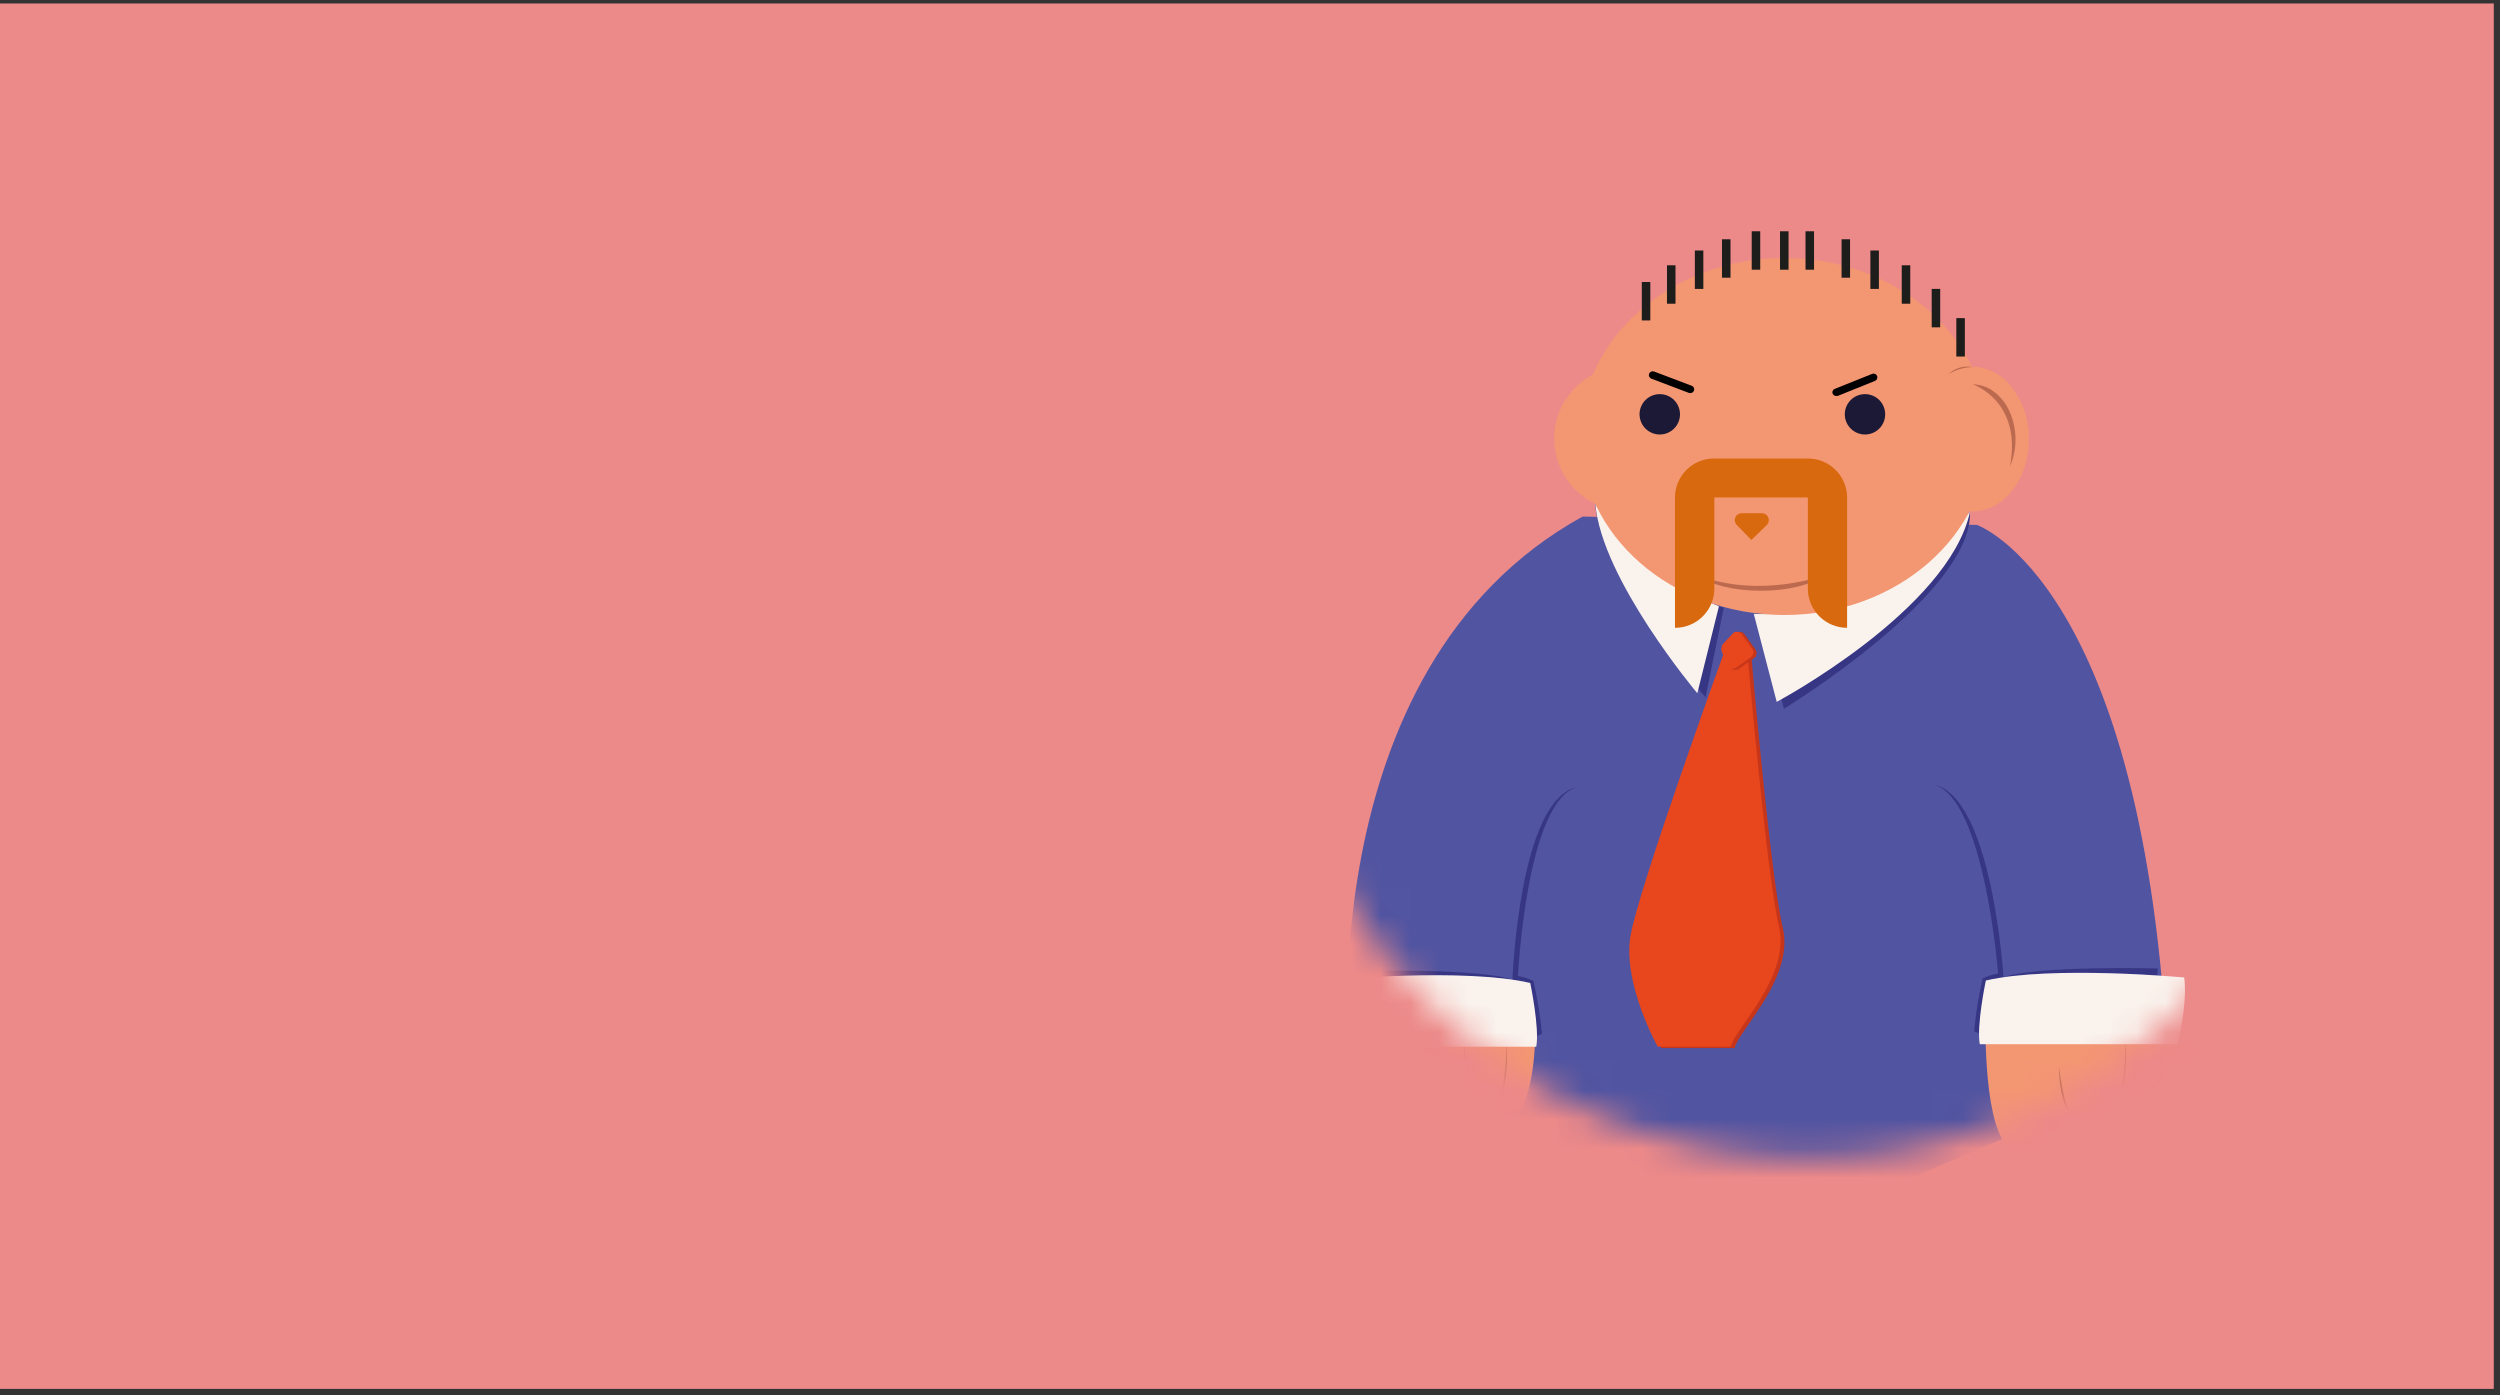<svg width="86" height="48" viewBox="0 0 86 48" fill="none" xmlns="http://www.w3.org/2000/svg">
<rect x="0" y="0" width="86" height="48" fill="#333333" stroke="none"/>
<rect y="0.119" width="85.786" height="47.659" fill="#EC8989"/>
<mask id="mask0_426_4" style="mask-type:alpha" maskUnits="userSpaceOnUse" x="43" y="2" width="38" height="38">
<path d="M80.756 21.301C80.756 31.537 72.458 39.835 62.222 39.835C51.986 39.835 43.688 31.537 43.688 21.301C43.688 11.065 51.986 2.767 62.222 2.767C72.458 2.767 80.756 11.065 80.756 21.301Z" fill="#EC8989"/>
</mask>
<g mask="url(#mask0_426_4)">
<path d="M46.434 37.103C46.434 37.103 44.842 23.061 54.441 17.77L68.002 18.057C68.002 18.057 73.799 20.04 74.577 36.755L61.126 42.482L46.434 37.103Z" fill="#5154A1"/>
<path d="M67.768 17.608C67.768 17.608 64.66 21.538 60.566 21.351L61.368 24.381C61.368 24.381 67.862 20.421 67.768 17.608Z" fill="#373684"/>
<path d="M67.768 17.608C67.768 17.608 64.423 21.304 60.33 21.117L61.119 24.144C61.119 24.144 67.026 20.994 67.768 17.608Z" fill="#FAF3ED"/>
<path d="M59.3 20.898L58.671 23.988C58.671 23.988 55.089 19.93 54.87 17.33C54.867 17.33 57.946 20.69 59.3 20.898Z" fill="#373684"/>
<path d="M59.131 20.857L58.388 23.848C58.388 23.848 55.09 19.927 54.879 17.33C55.895 18.919 57.381 20.152 59.131 20.857Z" fill="#FAF3ED"/>
<path d="M60.242 22.515C60.242 22.515 60.903 30.156 61.324 31.902C61.745 33.647 59.789 35.452 59.672 36.054H57.151C57.151 36.054 55.943 33.887 56.212 32.253C56.481 30.618 59.47 22.419 59.47 22.419L60.242 22.515Z" fill="#C7361A"/>
<path d="M60.11 22.468C60.11 22.468 60.771 30.108 61.192 31.854C61.613 33.6 59.654 35.404 59.537 36.006H57.025C57.025 36.006 55.815 33.839 56.087 32.205C56.359 30.57 59.335 22.368 59.335 22.368L60.11 22.468Z" fill="#E8461C"/>
<path d="M59.33 22.184L59.69 21.801C59.71 21.778 59.736 21.76 59.766 21.749C59.794 21.737 59.825 21.732 59.856 21.734C59.888 21.736 59.919 21.745 59.947 21.76C59.974 21.775 59.997 21.796 60.014 21.822L60.386 22.342C60.402 22.364 60.415 22.39 60.421 22.417C60.428 22.444 60.428 22.473 60.423 22.5C60.42 22.528 60.41 22.554 60.395 22.578C60.381 22.601 60.362 22.622 60.339 22.637L59.818 23.006C59.793 23.024 59.764 23.036 59.733 23.041C59.703 23.048 59.671 23.048 59.64 23.041C59.61 23.032 59.582 23.017 59.558 22.997C59.534 22.977 59.515 22.951 59.502 22.921L59.289 22.415C59.277 22.376 59.277 22.334 59.289 22.295C59.291 22.255 59.306 22.216 59.33 22.184Z" fill="#C7361A"/>
<path d="M59.263 22.16L59.611 21.789C59.631 21.767 59.656 21.75 59.684 21.739C59.712 21.732 59.743 21.732 59.771 21.739C59.801 21.739 59.83 21.747 59.856 21.762C59.883 21.777 59.906 21.798 59.923 21.824L60.28 22.327C60.295 22.348 60.306 22.372 60.312 22.397C60.318 22.423 60.318 22.45 60.312 22.476C60.308 22.503 60.298 22.529 60.283 22.552C60.27 22.575 60.252 22.595 60.23 22.61L59.733 22.964C59.708 22.981 59.679 22.993 59.648 22.999C59.619 23.005 59.588 23.005 59.558 22.999C59.529 22.99 59.502 22.976 59.479 22.955C59.456 22.936 59.438 22.91 59.426 22.882L59.222 22.394C59.21 22.357 59.21 22.317 59.222 22.28C59.223 22.237 59.237 22.195 59.263 22.16Z" fill="#E8461C"/>
<path d="M55.952 17.578C55.625 17.578 55.301 17.514 54.999 17.389C54.697 17.263 54.423 17.08 54.192 16.849C53.961 16.617 53.777 16.342 53.653 16.04C53.528 15.738 53.464 15.414 53.464 15.087C53.464 14.427 53.726 13.794 54.193 13.328C54.659 12.861 55.292 12.599 55.952 12.599C56.612 12.599 57.246 12.861 57.713 13.327C58.18 13.794 58.443 14.427 58.444 15.087C58.444 15.748 58.181 16.381 57.714 16.849C57.247 17.316 56.613 17.578 55.952 17.578Z" fill="#F39672"/>
<path d="M65.932 15.107C65.93 14.638 66.036 14.175 66.242 13.753C66.424 13.373 66.712 13.054 67.073 12.835C67.398 12.641 67.783 12.573 68.154 12.645C68.543 12.728 68.891 12.941 69.143 13.247C69.435 13.591 69.636 14.002 69.728 14.443C69.826 14.909 69.819 15.39 69.707 15.853C69.607 16.288 69.398 16.691 69.099 17.022C68.835 17.314 68.481 17.509 68.093 17.575C68.019 17.587 67.943 17.593 67.868 17.593C67.742 17.593 67.616 17.578 67.494 17.546C67.026 17.41 66.626 17.102 66.377 16.683C66.083 16.21 65.929 15.664 65.932 15.107Z" fill="#F39672"/>
<path d="M61.38 21.156C57.499 21.156 54.362 18.41 54.362 15.016C54.362 11.621 57.508 8.875 61.38 8.875C65.251 8.875 68.397 11.621 68.397 15.016C68.397 18.41 65.26 21.156 61.38 21.156Z" fill="#F39672"/>
<path d="M63.166 13.621C63.182 13.623 63.199 13.623 63.215 13.621L64.499 13.103C64.531 13.09 64.557 13.065 64.57 13.033C64.584 13.002 64.585 12.966 64.572 12.934C64.559 12.902 64.534 12.876 64.502 12.862C64.471 12.849 64.435 12.848 64.403 12.861L63.116 13.378C63.1 13.384 63.085 13.393 63.073 13.405C63.061 13.417 63.051 13.432 63.044 13.448C63.038 13.464 63.034 13.481 63.035 13.498C63.035 13.515 63.039 13.532 63.046 13.548C63.057 13.57 63.074 13.589 63.095 13.602C63.116 13.615 63.141 13.621 63.166 13.621Z" fill="black"/>
<path d="M58.149 13.523C58.175 13.523 58.202 13.515 58.224 13.499C58.245 13.484 58.262 13.463 58.272 13.438C58.278 13.422 58.281 13.405 58.28 13.388C58.28 13.371 58.276 13.354 58.269 13.339C58.261 13.323 58.251 13.309 58.239 13.298C58.226 13.286 58.212 13.277 58.196 13.271L56.9 12.78C56.868 12.768 56.832 12.769 56.8 12.783C56.768 12.797 56.743 12.823 56.731 12.856C56.718 12.889 56.719 12.925 56.734 12.957C56.748 12.988 56.774 13.013 56.807 13.026L58.102 13.517C58.117 13.522 58.133 13.524 58.149 13.523Z" fill="black"/>
<path d="M57.096 14.947C57.004 14.947 56.914 14.929 56.83 14.894C56.745 14.859 56.668 14.807 56.604 14.743C56.539 14.678 56.488 14.601 56.453 14.517C56.418 14.432 56.4 14.342 56.4 14.251C56.401 14.067 56.474 13.89 56.605 13.76C56.735 13.63 56.912 13.558 57.096 13.558C57.28 13.558 57.456 13.63 57.587 13.76C57.717 13.89 57.791 14.067 57.792 14.251C57.792 14.342 57.774 14.432 57.739 14.517C57.704 14.601 57.653 14.678 57.588 14.743C57.523 14.807 57.447 14.859 57.362 14.894C57.278 14.929 57.187 14.947 57.096 14.947Z" fill="#1B1935"/>
<path d="M64.157 14.947C63.972 14.947 63.795 14.873 63.665 14.743C63.534 14.612 63.461 14.435 63.461 14.251C63.462 14.067 63.535 13.89 63.666 13.76C63.796 13.63 63.973 13.558 64.157 13.558C64.341 13.558 64.517 13.631 64.647 13.761C64.777 13.891 64.85 14.067 64.85 14.251C64.85 14.342 64.833 14.432 64.798 14.517C64.763 14.601 64.712 14.678 64.648 14.742C64.584 14.807 64.507 14.858 64.423 14.893C64.338 14.928 64.248 14.947 64.157 14.947Z" fill="#1B1935"/>
<path d="M69.142 16.049C69.27 15.75 69.335 15.427 69.333 15.102C69.331 14.777 69.262 14.457 69.131 14.16C69.013 13.889 68.828 13.652 68.593 13.473C68.383 13.313 68.126 13.225 67.862 13.222C67.862 13.222 69.575 13.786 69.142 16.049Z" fill="#BC6A4F"/>
<path d="M67.862 12.629C67.566 12.632 67.276 12.717 67.025 12.875C67.134 12.768 67.267 12.69 67.413 12.647C67.559 12.604 67.713 12.598 67.862 12.629Z" fill="#BC6A4F"/>
<path d="M58.394 19.787C58.806 20.106 59.628 20.322 60.575 20.322C61.523 20.322 62.33 20.106 62.757 19.787C62.757 19.787 60.567 20.615 58.394 19.787Z" fill="#BC6A4F"/>
<path d="M64.634 8.617H64.341V9.939H64.634V8.617Z" fill="#1D1D1B"/>
<path d="M65.713 9.126H65.42V10.448H65.713V9.126Z" fill="#1D1D1B"/>
<path d="M66.743 9.938H66.45V11.26H66.743V9.938Z" fill="#1D1D1B"/>
<path d="M67.591 10.943H67.298V12.265H67.591V10.943Z" fill="#1D1D1B"/>
<path d="M63.642 8.231H63.35V9.553H63.642V8.231Z" fill="#1D1D1B"/>
<path d="M62.403 7.956H62.11V9.278H62.403V7.956Z" fill="#1D1D1B"/>
<path d="M61.526 7.956H61.233V9.278H61.526V7.956Z" fill="#1D1D1B"/>
<path d="M60.552 7.956H60.259V9.278H60.552V7.956Z" fill="#1D1D1B"/>
<path d="M59.529 8.231H59.236V9.553H59.529V8.231Z" fill="#1D1D1B"/>
<path d="M58.595 8.617H58.303V9.939H58.595V8.617Z" fill="#1D1D1B"/>
<path d="M57.637 9.126H57.344V10.448H57.637V9.126Z" fill="#1D1D1B"/>
<path d="M56.771 9.701H56.478V11.023H56.771V9.701Z" fill="#1D1D1B"/>
<path d="M63.143 16.164C62.891 15.913 62.55 15.773 62.195 15.773H58.961C58.785 15.772 58.611 15.807 58.449 15.874C58.286 15.941 58.138 16.04 58.014 16.164C57.762 16.416 57.62 16.756 57.619 17.112V21.597C57.797 21.598 57.973 21.563 58.137 21.495C58.301 21.427 58.45 21.328 58.576 21.203C58.702 21.077 58.802 20.928 58.87 20.764C58.938 20.6 58.973 20.424 58.973 20.246V17.112H62.19V20.246C62.19 20.605 62.332 20.948 62.585 21.202C62.839 21.455 63.182 21.597 63.54 21.597V17.112C63.54 16.935 63.504 16.761 63.436 16.598C63.368 16.436 63.268 16.288 63.143 16.164Z" fill="#D8690E"/>
<path d="M59.911 17.654H60.613C60.66 17.655 60.706 17.669 60.745 17.695C60.783 17.722 60.813 17.759 60.831 17.803C60.849 17.846 60.853 17.894 60.843 17.94C60.833 17.986 60.81 18.028 60.777 18.061L60.247 18.575L59.742 18.055C59.709 18.021 59.688 17.979 59.68 17.934C59.671 17.888 59.676 17.841 59.694 17.799C59.713 17.756 59.743 17.72 59.781 17.694C59.82 17.668 59.865 17.655 59.911 17.654Z" fill="#D8690E"/>
<path d="M52.029 33.702C52.029 33.702 52.52 35.878 52.508 35.834C52.676 35.724 52.855 35.634 53.044 35.565C52.987 34.952 52.89 34.343 52.751 33.743C52.582 33.664 52.403 33.607 52.219 33.574C52.219 33.574 52.511 27.529 54.266 27.073C52.251 27.468 52.029 33.702 52.029 33.702Z" fill="#373684"/>
<path d="M52.029 33.704C50.374 33.461 48.017 33.561 46.733 33.642V33.4C46.733 33.4 50.886 33.295 52.029 33.704Z" fill="#373684"/>
<path d="M68.921 33.615C68.921 33.615 68.433 35.794 68.442 35.747C68.275 35.638 68.096 35.547 67.909 35.478C67.967 34.865 68.064 34.256 68.202 33.656C68.372 33.579 68.55 33.523 68.734 33.489C68.734 33.489 68.266 27.442 66.515 26.989C68.532 27.39 68.921 33.615 68.921 33.615Z" fill="#373684"/>
<path d="M68.921 33.615C70.579 33.375 72.936 33.472 74.219 33.554V33.314C74.219 33.314 70.073 33.209 68.921 33.615Z" fill="#373684"/>
<g clip-path="url(#clip0_426_4)">
<path d="M52.806 35.858C52.806 35.858 52.709 39.196 51.501 38.137C51.501 38.137 50.89 39.804 50.154 38.515C50.154 38.515 49.447 40.406 48.822 38.44C48.822 38.44 48.003 40.901 47.171 38.213C47.171 38.213 44.534 42.704 44.326 35.858L52.806 35.858Z" fill="#F39672"/>
<path d="M51.824 35.858C51.824 36.702 51.708 37.515 51.499 38.137C51.499 38.137 51.921 37.475 51.824 35.858Z" fill="#BC6A4F"/>
<path d="M50.367 35.858C50.432 37.714 50.154 38.515 50.154 38.515C50.154 38.515 50.576 37.837 50.367 35.858Z" fill="#BC6A4F"/>
<path d="M49.148 35.858C49.128 36.784 49.016 37.677 48.822 38.44C48.947 38.11 49.042 37.704 49.099 37.255C49.155 36.807 49.172 36.328 49.148 35.858Z" fill="#BC6A4F"/>
<path d="M46.856 36.725C46.918 37.28 47.025 37.788 47.17 38.213C47.073 38.066 46.992 37.851 46.937 37.588C46.882 37.326 46.853 37.028 46.856 36.725Z" fill="#BC6A4F"/>
</g>
<g clip-path="url(#clip1_426_4)">
<path d="M76.784 35.858C76.784 35.858 76.687 39.196 75.48 38.137C75.48 38.137 74.869 39.804 74.133 38.515C74.133 38.515 73.426 40.406 72.801 38.44C72.801 38.44 71.982 40.901 71.15 38.213C71.15 38.213 68.512 42.704 68.304 35.858L76.784 35.858Z" fill="#F39672"/>
<path d="M75.802 35.858C75.803 36.702 75.687 37.515 75.478 38.137C75.478 38.137 75.899 37.475 75.802 35.858Z" fill="#BC6A4F"/>
<path d="M74.345 35.858C74.411 37.714 74.133 38.515 74.133 38.515C74.133 38.515 74.554 37.837 74.345 35.858Z" fill="#BC6A4F"/>
<path d="M73.126 35.858C73.107 36.784 72.994 37.677 72.801 38.44C72.926 38.11 73.021 37.704 73.077 37.255C73.134 36.807 73.151 36.328 73.126 35.858Z" fill="#BC6A4F"/>
<path d="M70.834 36.725C70.896 37.28 71.004 37.788 71.148 38.213C71.051 38.066 70.971 37.851 70.915 37.588C70.86 37.326 70.832 37.028 70.834 36.725Z" fill="#BC6A4F"/>
</g>
<path d="M46.04 36.007C46.04 36.007 45.695 34.638 45.815 33.708C45.815 33.708 50.376 33.287 52.64 33.814C52.64 33.814 52.967 35.369 52.847 36.007H46.04Z" fill="#FAF3ED"/>
<path d="M74.912 35.921C74.912 35.921 75.257 34.555 75.137 33.625C75.137 33.625 70.576 33.204 68.313 33.73C68.313 33.73 67.985 35.286 68.105 35.921H74.912Z" fill="#FAF3ED"/>
</g>
<defs>
<clipPath id="clip0_426_4">
<rect width="8.48" height="3.801" fill="white" transform="translate(52.806 39.659) rotate(-180)"/>
</clipPath>
<clipPath id="clip1_426_4">
<rect width="8.48" height="3.801" fill="white" transform="translate(76.784 39.659) rotate(-180)"/>
</clipPath>
</defs>
</svg>
